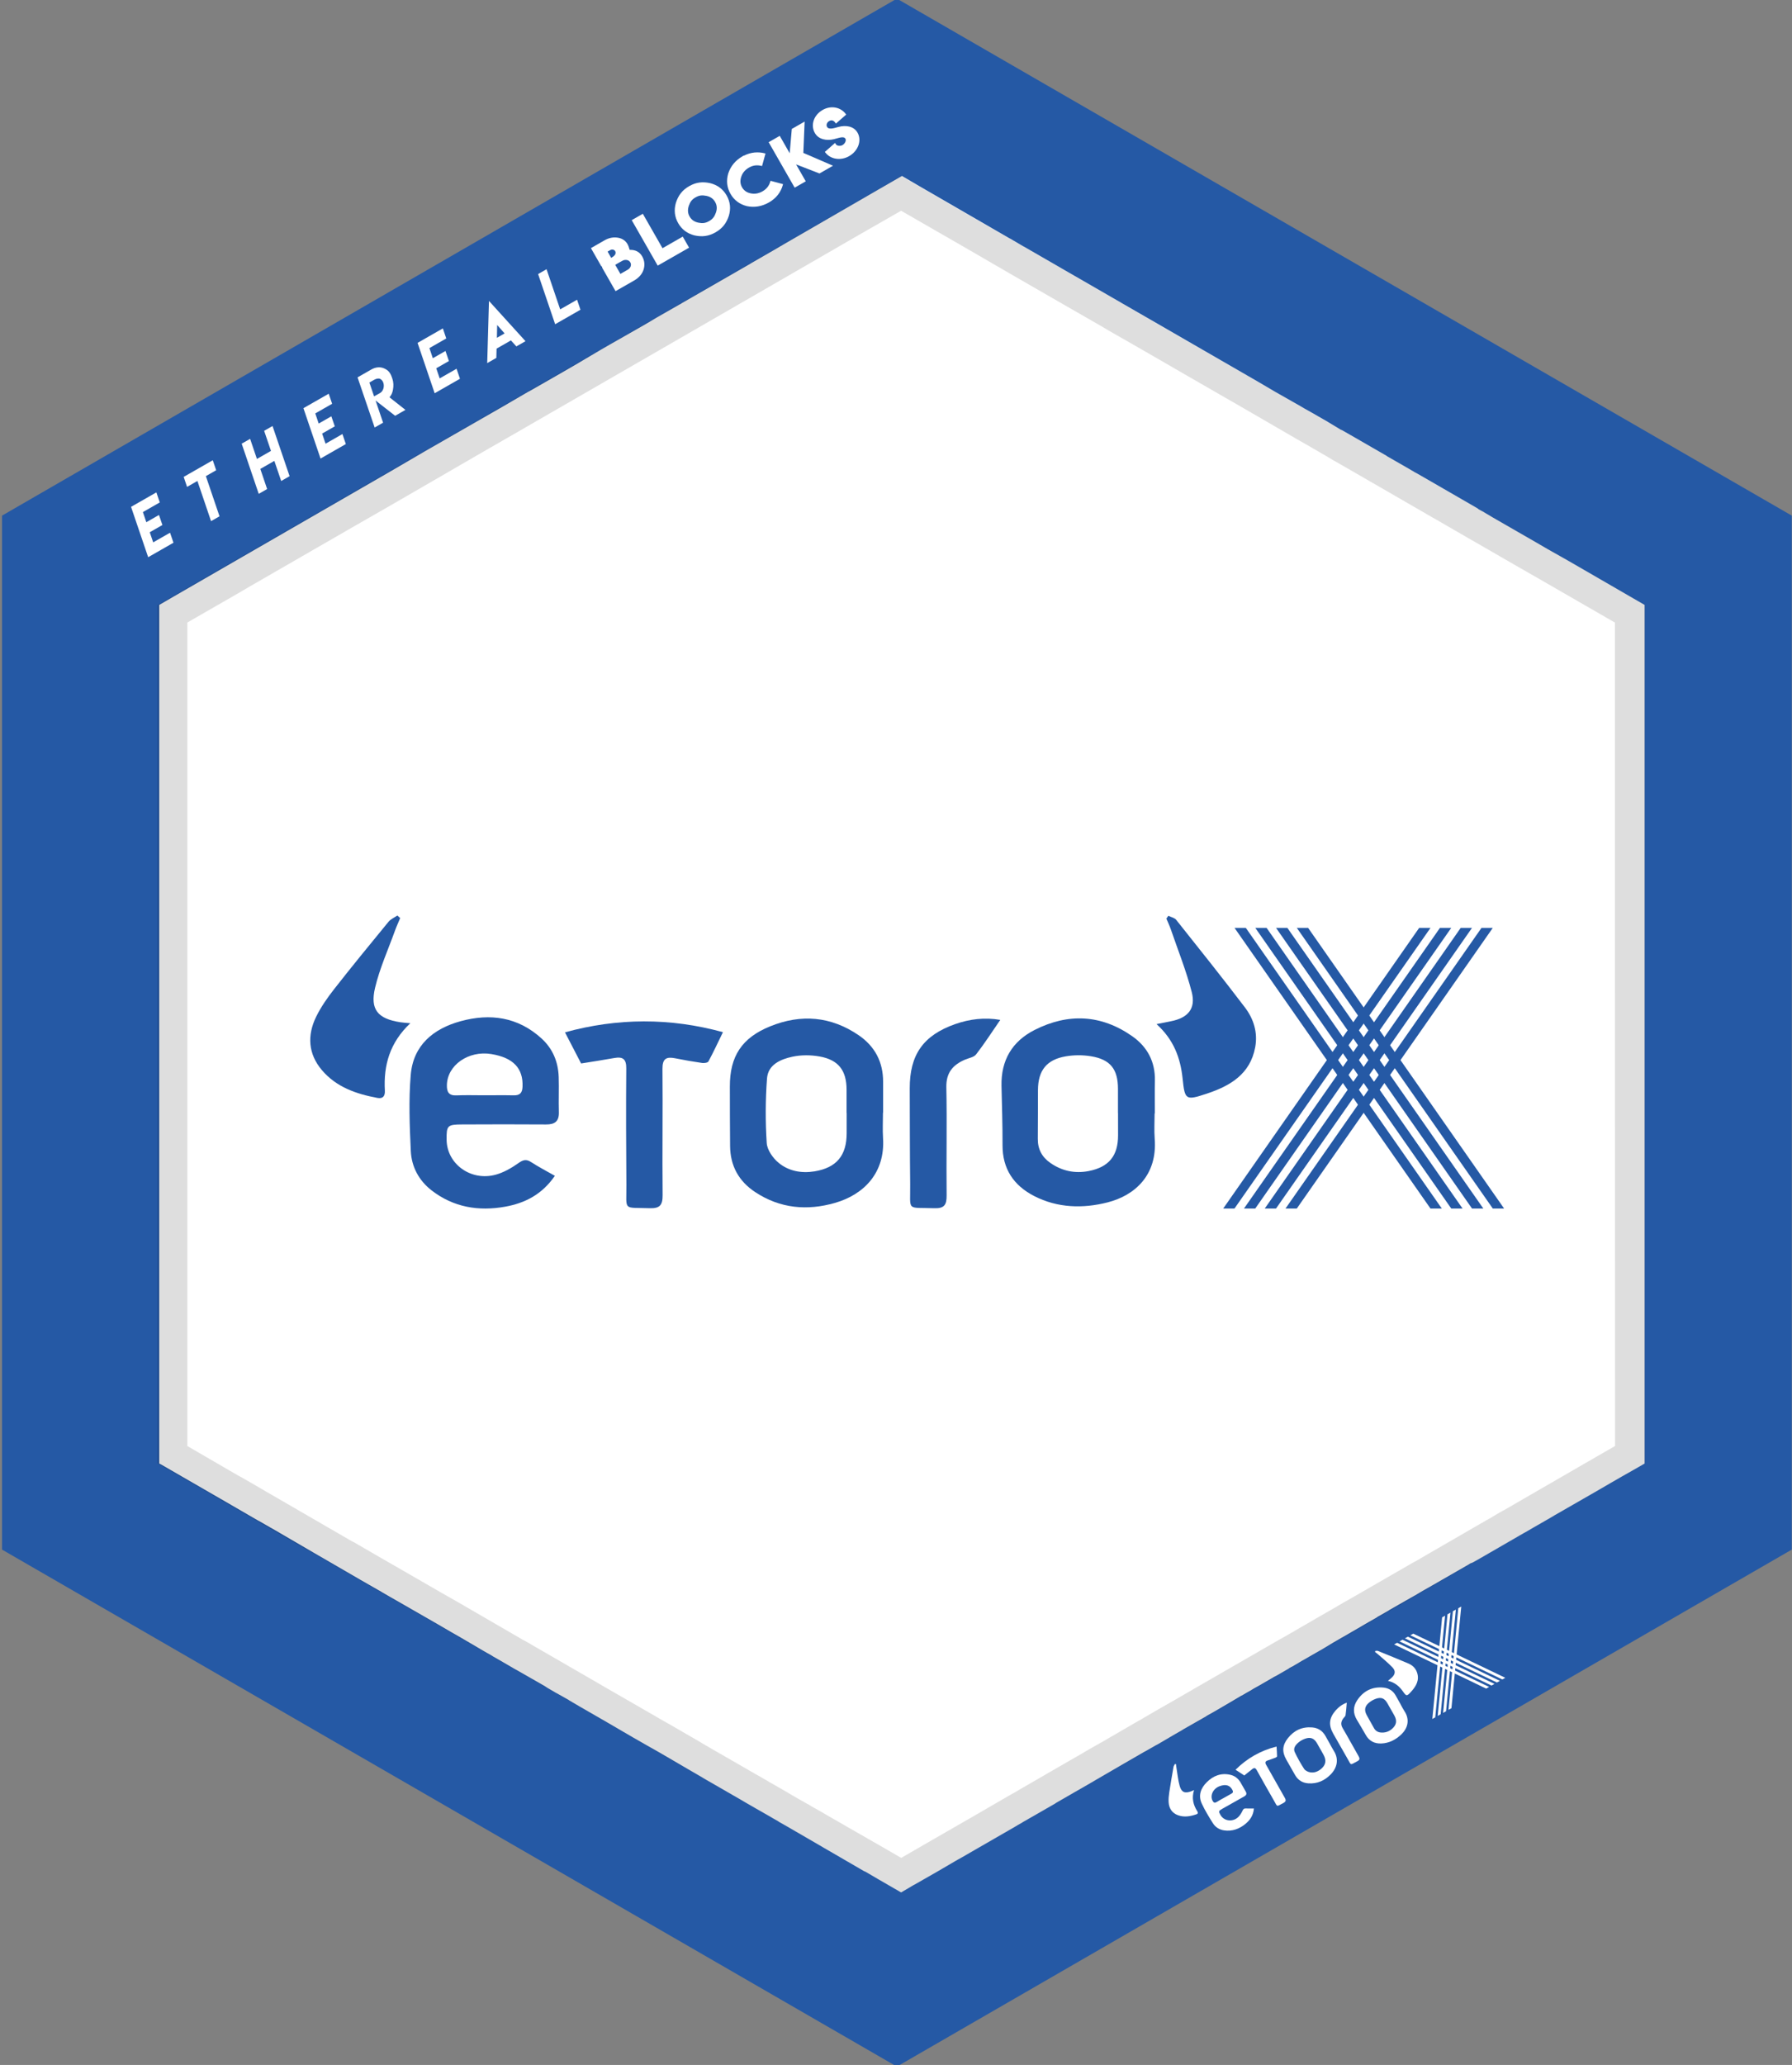 <?xml version="1.0" encoding="utf-8"?>
<!-- Generator: Adobe Illustrator 23.0.1, SVG Export Plug-In . SVG Version: 6.00 Build 0)  -->
<svg version="1.1" id="Layer_1" xmlns="http://www.w3.org/2000/svg" xmlns:xlink="http://www.w3.org/1999/xlink" x="0px" y="0px"
	 viewBox="0 0 110.99 127.812" style="enable-background:new 0 0 110.99 127.812;" xml:space="preserve">
<rect x="0" y="0" width="110.99" height="127.812" fill="#808080" stroke="none"/>
<style type="text/css">
	.Drop_x0020_Shadow{fill:none;}
	.Round_x0020_Corners_x0020_2_x0020_pt{fill:#FFFFFF;stroke:#231F20;stroke-miterlimit:10;}
	.Live_x0020_Reflect_x0020_X{fill:none;}
	.Bevel_x0020_Soft{fill:url(#SVGID_1_);}
	.Dusk{fill:#FFFFFF;}
	.Foliage_GS{fill:#FFDD00;}
	.Pompadour_GS{fill-rule:evenodd;clip-rule:evenodd;fill:#44ADE2;}
	.st0{fill:#2B71FF;}
	.st1{fill:#FFFFFF;}
	.st2{opacity:0.13;enable-background:new    ;}
	.st3{fill:#2E2E5B;}
	.st4{fill:#381EB2;}
	.st5{fill:#FFE94D;}
	.st6{fill:#FF9C92;}
	.st7{fill:#53D3E0;}
	.st8{fill:#5A9DED;}
	.st9{opacity:0.75;fill:#88D848;enable-background:new    ;}
	.st10{opacity:0.75;fill:#CC71C3;enable-background:new    ;}
	.st11{fill:#22222D;}
	.st12{fill:#88D848;enable-background:new    ;}
	.st13{opacity:0.75;fill:#FFFFFF;enable-background:new    ;}
	.st14{fill:#0E0D30;}
	.st15{fill:#81D0F2;}
	.st16{fill:url(#SVGID_2_);}
	.st17{fill:#0DACF4;}
	.st18{fill:#3E5578;}
	.st19{fill:#133444;}
	.st20{fill:#C42370;}
	.st21{fill:#1C4D6B;}
	.st22{fill:#1D4259;}
	.st23{fill:#4B6B9A;}
	.st24{fill:#343535;}
	.st25{fill:#6DB2D8;}
	.st26{fill:#335F8A;}
	.st27{fill:#529BBA;}
	.st28{fill:url(#SVGID_3_);}
	.st29{fill:url(#SVGID_4_);}
	.st30{fill:url(#SVGID_5_);}
	.st31{fill:url(#SVGID_6_);}
	.st32{fill:url(#SVGID_7_);}
	.st33{fill:url(#SVGID_8_);}
	.st34{fill:url(#SVGID_9_);}
	.st35{fill:#0C233E;}
	.st36{fill:#09AAF6;}
	.st37{fill:#2993FA;}
	.st38{fill:#4460DC;}
	.st39{fill:#2559A5;}
	.st40{fill:#250F5B;}
	.st41{fill:#2EBDF7;}
	.st42{fill:#0D1645;}
	.st43{fill:#2D6BEF;}
	.st44{fill:#030403;}
	.st45{fill:#040504;}
	.st46{fill:#15003E;}
	.st47{fill:#0FCE7C;}
	.st48{fill:#FFFFFF;stroke:#25E899;stroke-width:11;stroke-linecap:round;stroke-miterlimit:10;}
	.st49{fill:#EFF4EE;}
	.st50{fill:#25E899;}
</style>
<linearGradient id="SVGID_1_" gradientUnits="userSpaceOnUse" x1="-496.086" y1="-26.43" x2="-495.379" y2="-25.723">
	<stop  offset="0" style="stop-color:#DEDFE3"/>
	<stop  offset="0.178" style="stop-color:#DADBDF"/>
	<stop  offset="0.361" style="stop-color:#CECFD3"/>
	<stop  offset="0.546" style="stop-color:#B9BCBF"/>
	<stop  offset="0.732" style="stop-color:#9CA0A2"/>
	<stop  offset="0.918" style="stop-color:#787D7E"/>
	<stop  offset="1" style="stop-color:#656B6C"/>
</linearGradient>
<g>
	<g id="Layer_63_16_">
		<g>
			<polygon class="st39" points="110.976,95.915 55.549,127.915 0.126,95.915 0.126,31.915 55.549,-0.085 
				110.976,31.915 			"/>
		</g>
	</g>
	<path class="st1" d="M101.863,37.443v53.14l-0.01,0.01l-0.68,0.39l-0.74,0.42l-0.66,0.38l-1,0.58l-2.49,1.43l-0.2,0.12
		l-1.93,1.11l-2.72,1.57l-0.24,0.13l-0.13,0.05l-0.11,0.07l-2.14,1.23l-0.65,0.37l-0.24,0.14l-0.17,0.1l-0.01,0.01l-0.34,0.19
		l-0.3,0.17l-1.05,0.6l-0.04,0.03l-0.72,0.41v0.01l-0.51,0.29l-0.45,0.26l-0.02,0.02h-0.01l-1.07,0.62l-0.16,0.09l-0.31,0.18
		l-0.24,0.14l-0.63,0.38l-0.37,0.21l-0.8,0.46l-0.09,0.05l-0.12,0.07l-0.08,0.05l-0.41,0.24l-0.03,0.01l-0.16,0.09v0.01
		l-0.78,0.45l-0.06,0.03l-0.12,0.06l-0.02,0.02l-0.04,0.02l-0.9,0.52l-0.11,0.06l-0.16,0.09l-0.13,0.08l-0.05,0.03l-0.3,0.17
		l-0.02,0.01l-0.08,0.05l-0.16,0.09h-0.01l-0.71,0.42l-1.01,0.59l-0.45,0.25v0.01l-1.42,0.81l-0.11,0.07l-0.42,0.24l-1.06,0.62
		l-0.15,0.08l-0.63,0.36l-0.06,0.03l-1.23,0.71l-1.74,1.01l-0.53,0.31l-0.82,0.47l-0.85,0.49l-0.31,0.18l-0.04,0.03l-2.02,1.16
		l-0.01,0.01l-0.3,0.17l-0.13,0.08l-2.24,1.29l-1.04,0.6l-0.25,0.14l-0.21,0.12l-1.01,0.59l-0.96,0.55l-0.56,0.32h-0.01
		l-0.32,0.19l-0.48,0.28l-1.42-0.82l-0.77-0.45l-0.08-0.04l-0.03-0.01l-0.24-0.14l-1.5-0.87l-3.02-1.75l-0.35-0.2l-0.16-0.09
		l-0.04-0.03l-0.28-0.16l-0.12-0.07l-0.96-0.55l-0.71-0.41l-0.1-0.06l-2.5-1.44l-0.01-0.01l-0.93-0.54l-0.6-0.35l-0.29-0.17
		l-0.12-0.07l-0.81-0.47l-0.69-0.39l-0.89-0.51l-0.17-0.1l-0.38-0.22l-1.03-0.6l-1.7-0.98l-0.65-0.38l-0.04-0.03l-0.23-0.13
		l-0.39-0.22l-0.2-0.11l-0.29-0.17l-0.19-0.11l-0.14-0.09l-0.01-0.01l-0.07-0.04l-1.03-0.59l-0.74-0.42l-0.02-0.01l-0.55-0.32
		l-0.43-0.25l-0.37-0.21l-0.13-0.08l-0.03-0.02l-0.27-0.15l-0.19-0.11l-0.29-0.17l-0.75-0.44l-0.48-0.28l-0.44-0.25l-0.84-0.49
		l-2.09-1.2l-0.82-0.47l-0.09-0.05l-0.12-0.07l-0.31-0.18l-0.07-0.04l-0.01-0.01l-0.21-0.12h-0.01l-0.01-0.01l-1.03-0.59
		c-0.01-0.01-0.01-0.01-0.02-0.01l-0.05-0.03l-1.81-1.05l-1.02-0.59l-2.11-1.23l-0.29-0.17c0,0-0.01,0-0.02-0.01l-0.28-0.16
		l-0.04-0.02l-0.01-0.01l-0.23-0.13l-0.47-0.27h-0.01l-1.33-0.77l-1-0.58l-0.21-0.12l-3.5-2.02l-0.08-0.04l-0.03-0.02v-53.14
		l0.93-0.54l13.4-7.73l1.99-1.16l0.1-0.06l4.83-2.77l1.58-0.92l0.17-0.09l1.52-0.87l0.14-0.08l0.78-0.45l0.38-0.22l0.44-0.26
		l1.1-0.65l0.52-0.3l1.3-0.74l0.98-0.56l0.69-0.41l1.4-0.8h0.01l0.05-0.03l0.06-0.04l2.4-1.38l1.86-1.07
		c0-0.01,0.01-0.01,0.01-0.01l1.39-0.8l0.19-0.11l0.27-0.16l0.11-0.06l0.01-0.01l5.95-3.44l1.44-0.83l1.06,0.62l5.62,3.25h0.01
		l0.82,0.48l0.04,0.02l0.66,0.38l1.94,1.12l1.06,0.61l2.67,1.54l1.18,0.68l7.02,4.05l1.04,0.61l1.6,0.91l0.22,0.13l0.48,0.27
		l0.87,0.5l0.92,0.55c0,0,0.01,0,0.02,0l0.58,0.33l1.37,0.79l0.8,0.46l0.09,0.06l1.34,0.77l0.22,0.13h0.01l0.09,0.06l0.15,0.08
		l0.47,0.27l1.18,0.68l2.13,1.23l0.04,0.03v0.01l0.26,0.14l0.66,0.39l1.46,0.84l1.2,0.69l0.74,0.43l0.78,0.44l0.44,0.25l1.94,1.12
		L101.863,37.443z"/>
	<path class="st2" d="M98.84,35.684l-0.31-0.171l-0.57-0.329l-0.09-0.051l-1.77-1.029h-0.011l-1.369-0.79
		l-2.971-1.71l-3.489-2.011l-1.141-0.659l-1.04-0.601l-0.24-0.14l-1.93-1.11l-1.34-0.769l-1.77-1.02
		l-0.14-0.08l-0.23-0.13l-0.87-0.5l-0.24-0.14l-7.83-4.51l-0.87-0.511l-1.01-0.58l-2.76-1.59
		l-3.57-2.06l-0.79-0.45l-0.92-0.53l-0.96-0.55l-4.79-2.769l-2.48,1.43l-4.02,2.32l-1.37,0.79l-0.5,0.29
		l-5.47,3.149l-3.521,2.03l-4.14,2.39l-1.83,1.05l-1.7,0.981l-0.18,0.1l-1.15,0.67l-4.26,2.45
		l-0.36,0.21l-0.279,0.16l-1.431,0.82L19.561,31.803h-0.011l-7.439,4.29l-2.061,1.19l-0.3,0.17v53.12
		l0.37,0.22l0.391,0.22l2.189,1.261l0.41,0.239l0.05,0.03l0.25,0.15l0.28,0.16l0.37,0.21l2.529,1.47
		l2.341,1.35c0,0,0.01,0,0.019,0l0.51,0.29l0.07,0.051l0.05,0.019h0.03l0.99,0.59l1.58,0.91l1.1,0.64
		l1.22,0.7l0.49,0.28l0.559,0.32l0.601,0.34l3.37,1.95l2.09,1.199l0.439,0.261l0.191,0.109h0.01
		l0.391,0.22l2.979,1.721l1.3,0.75l0.03,0.02l0.69,0.4l3.739,2.16l0.28,0.16l0.78,0.449l1.66,0.96
		l0.27,0.16l0.22,0.12l1.391,0.8h0.01l0.84,0.49l0.24,0.14l0.1,0.061l0.45,0.26l0.13,0.07
		l0.021,0.01l0.02,0.01l0.3,0.181l0.091,0.05l0.239,0.13l0.38,0.23l0.52,0.29c0,0,0,0,0,0.011
		l0.75,0.43l0.14,0.08l0.54,0.309l0.15,0.08l0.27,0.15l0.25,0.149l0.221,0.131l0.239,0.14l0.03,0.02
		l0.03,0.011l0.03,0.019l0.71,0.41l2.3,1.33l0.18,0.1l0.43,0.25l0.23,0.13l0.55-0.319l0.141-0.08
		l3.59-2.07l0.59-0.34l0.189-0.11l2.4-1.38l0.19-0.109l0.39-0.231l0.019-0.01l1.57-0.9l0.07-0.04
		l1.47-0.85l0.16-0.09l0.33-0.191l0.6-0.35l0.13-0.07l0.271-0.16l0.05-0.03l0.22-0.13l0.13-0.069
		l0.75-0.431l0.36-0.21l0.09-0.05l0.91-0.519l0.43-0.25l0.4-0.231l1.36-0.78l0.17-0.1l0.699-0.4
		l0.52-0.3l0.02-0.01l0.12-0.07l0.471-0.27l3.22-1.86l0.21-0.12l0.59-0.34l0.13-0.07l0.01-0.01
		l0.631-0.359l0.239-0.141l0.21-0.13l0.58-0.33l0.28-0.16l1.03-0.6l0.39-0.22l0.24-0.141l0.09-0.05
		l0.1-0.06l0.7-0.4l1.391-0.8l1.399-0.81l0.46-0.26l0.06-0.04l0.43-0.25l0.08-0.04v-0.01l0.25-0.14
		l0.01-0.011l0.24-0.14l0.3-0.17l1.27-0.731l1.159-0.67l0.16-0.09l0.141-0.08l0.069-0.04l0.09-0.05
		l1.37-0.8l0.21-0.12l0.301-0.17l0.239-0.14l0.86-0.49l0.24-0.16l0.069-0.04l0.131-0.08h0.039
		l0.52-0.3l0.03-0.021l0.46-0.26l0.34-0.189l0.54-0.32l0.019-0.01l5.141-2.96l0.05-0.03V37.453
		L98.84,35.684z M100.031,89.503l-1.2,0.69l-3.22,1.859l-2.42,1.4l-0.11,0.059l-0.09,0.051l-0.02,0.01
		l-0.21,0.12l-0.24,0.14l-0.16,0.101l-0.271,0.149l-0.569,0.33l-0.11,0.061l-0.31,0.18l-0.5,0.29
		l-1.141,0.66l-1.14,0.659l-0.67,0.391l-0.03,0.01l-0.09,0.05l-0.07,0.04l-0.14,0.08l-3.47,2l-0.44,0.25
		l-0.18,0.101l-0.34,0.199l-0.38,0.221l-0.941,0.54l-0.2,0.119l-0.05,0.03l-0.04,0.021l-0.57,0.33
		l-0.21,0.119l-0.51,0.301h-0.01l-0.24,0.14l-0.17,0.1l-0.271,0.15l-0.09,0.05l-3.75,2.16l-0.59,0.34
		l-0.21,0.12l-2.3,1.33l-0.18,0.1l-0.42,0.24l-0.33,0.19l-0.46,0.27l-0.141,0.08l-0.08,0.05
		l-0.37,0.21l-0.14,0.08l-0.74,0.431l-0.14,0.08l-0.24,0.14l-0.1,0.06l-0.181,0.101l-0.239,0.14
		l-0.03,0.021l-0.12,0.069l-0.939,0.53l-0.511,0.3l-0.38,0.22l-0.26,0.15l-0.09,0.05l-2.98,1.721
		l-0.22,0.13l-0.309,0.18l-0.15,0.08l-0.811,0.47l-0.069,0.04l-0.62,0.36l-1.02,0.59l-0.609,0.35
		l-2.311,1.33l-1.35,0.78l-0.62-0.36l-0.73-0.42l-2.131-1.22l-0.029-0.019l-0.12-0.07l-0.05-0.03
		l-0.141-0.08l-0.37-0.21l-0.33-0.189l-0.17-0.101l-0.1-0.06l-0.6-0.34l-0.141-0.08l-0.25-0.15h-0.01
		l-0.14-0.08l-0.07-0.04l-0.36-0.2l-0.529-0.31l-0.48-0.28l-0.05-0.029l-0.54-0.311l-0.2-0.11
		l-0.09-0.06l-0.14-0.08l-0.67-0.38l-0.101-0.059l-0.02-0.011l-2.931-1.689l-0.489-0.29l-1.591-0.92
		l-0.529-0.301l-0.231-0.13l-0.22-0.13l-3.16-1.819l-0.74-0.431l-0.019-0.01l-2.7-1.56l-0.54-0.31
		l-0.79-0.46l-0.27-0.15l-0.03-0.01l-0.32-0.19l-0.14-0.08l-3.71-2.15l-0.231-0.13l-0.6-0.34
		l-2.41-1.39l-0.68-0.391l-0.681-0.39l-1.069-0.62l-0.311-0.18l-0.29-0.17l-0.12-0.061c0,0,0,0-0.01,0
		l-4.75-2.75l-0.59-0.34l-0.63-0.37l-0.68-0.39l-0.08-0.051l-0.03-0.01l-0.39-0.22l-0.4-0.23
		l-2.67-1.55V38.533l0.519-0.3l2.66-1.53l0.7-0.41l6.47-3.729l0.351-0.2l2.109-1.21l0.551-0.32
		l0.21-0.12l4.769-2.76l0.29-0.17l0.37-0.21l1.88-1.08l0.03-0.019l9.59-5.53l2.269-1.31l3.07-1.77
		l1.87-1.08l3.479-2.01l0.801-0.46l1.1-0.63l1.12-0.641l4.62,2.66l0.17,0.1l1.88,1.091l0.26,0.149
		l2.92,1.681l2.521,1.449l0.51,0.301l0.91,0.519l1.88,1.08l2.11,1.22l3.199,1.84l0.761,0.44l2.76,1.6
		l0.72,0.41l1.17,0.68l0.45,0.271h0.01l0.96,0.55l5.11,2.95l0.04,0.02l0.12,0.07l2.06,1.19
		l1.27,0.73l0.519,0.3l1.32,0.761l0.14,0.08l0.37,0.21l1.65,0.949l0.26,0.15l3.54,2.04L100.031,89.503z"/>
</g>
<g>
	<g>
		<g>
			<path class="st39" d="M34.367,72.779c-0.802,1.167-1.872,1.694-3.076,1.91c-1.645,0.297-3.21,0.041-4.567-1.014
				c-0.785-0.611-1.234-1.461-1.28-2.427c-0.074-1.571-0.137-3.157-0.004-4.72c0.155-1.833,1.4-2.858,3.092-3.32
				c1.835-0.501,3.55-0.26,5.009,1.07c0.701,0.638,1.032,1.455,1.063,2.388
				c0.024,0.722-0.011,1.444,0.011,2.166c0.018,0.575-0.25,0.772-0.795,0.768
				c-1.728-0.013-3.457-0.009-5.185-0.001c-0.929,0.003-0.985,0.067-0.973,0.955c0.02,1.5,1.51,2.578,3.047,2.153
				c0.491-0.136,0.963-0.407,1.383-0.703c0.294-0.208,0.489-0.281,0.806-0.073
				C33.348,72.225,33.83,72.472,34.367,72.779L34.367,72.779z M29.973,67.794c0.612,0,1.223-0.01,1.835,0.003
				c0.381,0.009,0.541-0.137,0.556-0.535c0.047-1.134-0.572-1.798-1.936-2.02
				c-1.417-0.231-2.725,0.689-2.749,1.92c-0.009,0.425,0.116,0.659,0.592,0.638
				C28.837,67.775,29.405,67.795,29.973,67.794L29.973,67.794z"/>
			<path class="st39" d="M54.688,68.87c0,0.525-0.029,1.052,0.004,1.574c0.136,2.143-1.176,3.493-2.975,4.011
				c-1.718,0.494-3.398,0.351-4.939-0.666c-1.03-0.679-1.548-1.634-1.559-2.859
				c-0.013-1.224-0.011-2.448-0.014-3.672c-0.006-1.878,0.741-3.022,2.501-3.734
				c1.916-0.775,3.762-0.619,5.48,0.555c1.004,0.686,1.517,1.661,1.511,2.891c-0.003,0.633,0,1.268,0,1.902H54.688
				L54.688,68.87z M52.44,68.889h-0.006c0-0.481,0.001-0.962,0-1.442c-0.004-1.184-0.494-1.842-1.665-2.054
				c-0.545-0.098-1.144-0.103-1.685,0.013c-0.733,0.157-1.515,0.484-1.579,1.353
				c-0.098,1.324-0.103,2.664-0.017,3.989c0.027,0.428,0.381,0.932,0.732,1.223
				c0.622,0.516,1.414,0.665,2.227,0.532c1.364-0.223,1.995-0.98,1.992-2.368
				C52.44,69.72,52.44,69.305,52.44,68.889L52.44,68.889z"/>
			<path class="st39" d="M71.512,68.915c0,0.525-0.034,1.052,0.006,1.572c0.171,2.236-1.213,3.503-2.925,3.938
				c-1.515,0.385-3.093,0.352-4.547-0.398c-1.267-0.655-1.96-1.681-1.953-3.153
				c0.006-1.223-0.038-2.445-0.064-3.668c-0.033-1.577,0.658-2.749,2.047-3.454
				c2.08-1.056,4.13-0.963,6.057,0.391c0.926,0.651,1.421,1.574,1.397,2.741c-0.014,0.678-0.003,1.354-0.003,2.032
				H71.512L71.512,68.915z M69.247,68.897h-0.004c0-0.502,0.001-1.004,0-1.507
				c-0.003-1.214-0.471-1.816-1.676-2.012c-0.508-0.083-1.052-0.081-1.558,0.006
				c-1.191,0.204-1.715,0.879-1.721,2.086c-0.004,1.004-0.001,2.009-0.01,3.015c-0.006,0.641,0.255,1.134,0.779,1.498
				c0.719,0.499,1.515,0.666,2.367,0.502c1.258-0.244,1.826-0.947,1.825-2.212
				C69.247,69.814,69.247,69.355,69.247,68.897L69.247,68.897z"/>
			<path class="st39" d="M35.992,65.825c-0.342-0.659-0.659-1.273-0.999-1.927c3.239-0.893,6.512-0.91,9.783-0.01
				c-0.307,0.631-0.585,1.23-0.897,1.81c-0.043,0.081-0.261,0.114-0.388,0.096
				c-0.561-0.081-1.119-0.178-1.675-0.29c-0.542-0.108-0.79,0.02-0.785,0.649
				c0.024,2.604-0.017,5.208,0.009,7.811c0.006,0.626-0.168,0.843-0.81,0.82
				c-1.672-0.059-1.423,0.193-1.434-1.43c-0.017-2.407-0.029-4.814-0.007-7.221
				c0.006-0.581-0.21-0.739-0.738-0.646C37.366,65.611,36.678,65.713,35.992,65.825L35.992,65.825z"/>
			<path class="st39" d="M25.414,63.334c-1.271,1.196-1.665,2.599-1.577,4.172c0.018,0.331-0.116,0.516-0.459,0.452
				c-1.31-0.245-2.547-0.666-3.441-1.721c-0.852-1.004-0.919-2.15-0.357-3.301
				c0.294-0.602,0.689-1.167,1.104-1.698c1.104-1.41,2.239-2.796,3.376-4.18
				c0.138-0.168,0.365-0.263,0.551-0.391l0.175,0.158c-0.111,0.268-0.233,0.531-0.331,0.803
				c-0.421,1.167-0.939,2.311-1.224,3.51c-0.322,1.357,0.173,1.922,1.569,2.136
				C24.952,63.298,25.103,63.305,25.414,63.334L25.414,63.334z"/>
			<path class="st39" d="M72.364,56.684c0.166,0.083,0.384,0.123,0.488,0.254c1.43,1.795,2.862,3.588,4.252,5.415
				c0.541,0.711,0.807,1.55,0.639,2.465c-0.308,1.674-1.561,2.4-3.001,2.876
				c-1.3,0.429-1.357,0.398-1.494-0.922c-0.134-1.29-0.549-2.417-1.617-3.384
				c0.357-0.071,0.628-0.126,0.899-0.178c1.049-0.205,1.545-0.78,1.283-1.801c-0.341-1.323-0.856-2.601-1.301-3.898
				c-0.077-0.223-0.18-0.435-0.271-0.652C72.281,56.801,72.323,56.742,72.364,56.684L72.364,56.684z"/>
			<path class="st39" d="M61.953,63.128c-0.508,0.736-0.972,1.458-1.495,2.134c-0.141,0.183-0.461,0.227-0.701,0.331
				c-0.745,0.324-1.161,0.807-1.144,1.702c0.044,2.23-0.007,4.462,0.017,6.691c0.006,0.579-0.133,0.822-0.766,0.799
				c-1.751-0.064-1.472,0.228-1.491-1.501c-0.023-1.969-0.02-3.936-0.027-5.905
				c-0.007-2.092,0.832-3.29,2.809-3.989C60.068,63.07,61.004,62.961,61.953,63.128L61.953,63.128z"/>
		</g>
	</g>
	<polygon class="st39" points="89.3,74.803 88.598,74.803 84.46,68.879 84.109,68.379 83.816,67.959 83.466,67.458 
		83.173,67.036 82.824,66.538 82.531,66.118 82.18,65.617 76.462,57.433 77.162,57.433 82.531,65.115 
		82.88,65.615 83.173,66.035 83.524,66.536 83.817,66.956 84.166,67.456 84.46,67.876 84.811,68.377 	"/>
	<polygon class="st39" points="90.585,74.803 89.885,74.803 85.102,67.959 84.753,67.456 84.46,67.036 84.111,66.538 
		83.816,66.116 83.466,65.617 83.173,65.197 82.824,64.695 77.748,57.433 78.448,57.433 83.173,64.195 83.524,64.697 
		83.817,65.115 84.166,65.615 84.46,66.037 84.809,66.536 85.102,66.956 85.453,67.458 	"/>
	<polygon class="st39" points="91.871,74.803 91.171,74.803 85.746,67.038 85.396,66.538 85.102,66.118 84.753,65.617 
		84.46,65.197 84.109,64.697 83.816,64.277 83.466,63.776 79.033,57.433 79.735,57.433 83.817,63.274 
		84.166,63.775 84.46,64.195 84.809,64.695 85.104,65.115 85.453,65.615 85.746,66.035 86.096,66.536 	"/>
	<polygon class="st39" points="93.158,74.803 92.458,74.803 86.389,66.118 86.04,65.617 85.746,65.197 85.396,64.697 
		85.102,64.275 84.753,63.776 84.46,63.356 84.109,62.856 80.32,57.433 81.02,57.433 84.46,62.356 84.809,62.856 
		85.102,63.276 85.451,63.775 85.746,64.196 86.096,64.697 86.389,65.117 86.74,65.617 	"/>
	<polygon class="st39" points="92.458,57.433 86.74,65.617 86.389,66.118 86.096,66.536 85.746,67.038 85.453,67.458 
		85.102,67.959 84.811,68.377 84.46,68.879 80.32,74.803 79.62,74.803 84.109,68.379 84.46,67.876 
		84.753,67.456 85.102,66.956 85.396,66.538 85.746,66.035 86.04,65.617 86.389,65.117 91.758,57.433 	"/>
	<polygon class="st39" points="91.171,57.433 86.096,64.697 85.746,65.197 85.453,65.615 85.102,66.118 84.809,66.536 
		84.46,67.036 84.166,67.456 83.816,67.959 79.033,74.803 78.335,74.803 83.466,67.458 83.817,66.956 
		84.111,66.538 84.46,66.037 84.753,65.617 85.104,65.115 85.396,64.697 85.746,64.196 90.471,57.433 	"/>
	<polygon class="st39" points="89.885,57.433 85.451,63.775 85.102,64.275 84.809,64.695 84.46,65.197 84.166,65.615 
		83.816,66.116 83.524,66.536 83.173,67.036 77.746,74.803 77.048,74.803 82.824,66.538 83.173,66.035 
		83.466,65.617 83.817,65.115 84.109,64.697 84.46,64.195 84.753,63.776 85.102,63.276 89.185,57.433 	"/>
	<polygon class="st39" points="88.6,57.433 84.809,62.856 84.46,63.356 84.166,63.775 83.816,64.277 83.524,64.697 
		83.173,65.197 82.88,65.615 82.531,66.118 76.46,74.803 75.762,74.803 82.18,65.617 82.531,65.115 82.824,64.695 
		83.173,64.195 83.466,63.776 83.817,63.274 84.109,62.856 84.46,62.356 87.898,57.433 	"/>
</g>
<g>
	<g>
		<g>
			<path class="st1" d="M77.664,111.94c-0.037,0.421-0.238,0.714-0.519,0.947c-0.384,0.318-0.828,0.481-1.335,0.406
				c-0.293-0.044-0.535-0.199-0.688-0.443c-0.249-0.397-0.498-0.8-0.693-1.225
				c-0.228-0.499-0.055-0.947,0.317-1.315c0.403-0.399,0.884-0.588,1.458-0.456c0.275,0.063,0.481,0.227,0.626,0.465
				c0.112,0.184,0.209,0.377,0.32,0.561c0.089,0.147,0.048,0.237-0.094,0.316
				c-0.451,0.25-0.899,0.504-1.347,0.759c-0.241,0.137-0.246,0.162-0.113,0.391
				c0.225,0.387,0.77,0.448,1.107,0.113c0.108-0.107,0.191-0.247,0.256-0.385c0.046-0.097,0.086-0.145,0.199-0.137
				C77.319,111.945,77.48,111.939,77.664,111.94L77.664,111.94z M75.792,111.289
				c0.159-0.09,0.316-0.182,0.477-0.268c0.1-0.054,0.12-0.115,0.066-0.221c-0.154-0.301-0.412-0.383-0.799-0.241
				c-0.402,0.148-0.607,0.578-0.433,0.902c0.06,0.112,0.127,0.154,0.247,0.079
				C75.495,111.45,75.645,111.372,75.792,111.289L75.792,111.289z"/>
			<path class="st1" d="M82.37,107.946c0.077,0.136,0.147,0.277,0.232,0.408c0.349,0.537,0.206,1.079-0.185,1.478
				c-0.374,0.38-0.831,0.589-1.381,0.551c-0.367-0.025-0.641-0.198-0.824-0.514
				c-0.183-0.316-0.362-0.634-0.542-0.952c-0.277-0.487-0.251-0.893,0.102-1.336
				c0.384-0.482,0.886-0.712,1.505-0.659c0.361,0.031,0.637,0.209,0.816,0.529c0.092,0.165,0.186,0.33,0.279,0.494
				L82.37,107.946L82.37,107.946z M81.788,108.281l-0.002,0.001c-0.07-0.125-0.141-0.25-0.211-0.375
				c-0.175-0.307-0.398-0.406-0.734-0.29c-0.156,0.054-0.312,0.141-0.436,0.25
				c-0.168,0.148-0.323,0.348-0.212,0.583c0.169,0.358,0.364,0.707,0.58,1.039
				c0.07,0.107,0.235,0.186,0.369,0.21c0.237,0.043,0.465-0.035,0.656-0.188
				c0.322-0.258,0.374-0.547,0.17-0.907C81.91,108.496,81.849,108.389,81.788,108.281L81.788,108.281z"/>
			<path class="st1" d="M86.746,105.492c0.077,0.136,0.145,0.278,0.232,0.408c0.372,0.556,0.198,1.087-0.183,1.452
				c-0.337,0.322-0.752,0.545-1.239,0.563c-0.425,0.016-0.755-0.149-0.969-0.533
				c-0.178-0.318-0.368-0.629-0.554-0.943c-0.24-0.405-0.232-0.81,0.026-1.197
				c0.386-0.579,0.932-0.856,1.63-0.786c0.336,0.033,0.6,0.201,0.764,0.507
				c0.096,0.178,0.198,0.352,0.297,0.528L86.746,105.492L86.746,105.492z M86.155,105.82l-0.001,0.001
				c-0.074-0.13-0.147-0.261-0.221-0.391c-0.179-0.315-0.389-0.403-0.73-0.277
				c-0.144,0.053-0.285,0.133-0.404,0.23c-0.28,0.228-0.317,0.48-0.141,0.794c0.146,0.262,0.294,0.522,0.439,0.784
				c0.092,0.167,0.233,0.257,0.422,0.275c0.26,0.024,0.491-0.049,0.688-0.216c0.291-0.248,0.336-0.514,0.15-0.842
				C86.29,106.058,86.222,105.939,86.155,105.82L86.155,105.82z"/>
			<path class="st1" d="M77.067,109.895c-0.185-0.121-0.358-0.234-0.542-0.354c0.71-0.707,1.558-1.191,2.54-1.436
				c0.013,0.209,0.028,0.405,0.032,0.602c0.001,0.027-0.051,0.068-0.087,0.082
				c-0.158,0.061-0.317,0.118-0.477,0.17c-0.157,0.051-0.202,0.121-0.109,0.284
				c0.388,0.673,0.759,1.355,1.147,2.028c0.093,0.162,0.08,0.244-0.09,0.332
				c-0.443,0.23-0.341,0.259-0.582-0.161c-0.357-0.623-0.713-1.246-1.06-1.875
				c-0.084-0.152-0.163-0.161-0.286-0.06C77.393,109.638,77.229,109.766,77.067,109.895L77.067,109.895z"/>
			<path class="st1" d="M73.955,110.798c-0.155,0.497-0.051,0.919,0.202,1.315c0.053,0.083,0.046,0.151-0.053,0.185
				c-0.376,0.128-0.759,0.2-1.146,0.057c-0.368-0.136-0.554-0.424-0.577-0.805
				c-0.012-0.2,0.008-0.404,0.038-0.603c0.08-0.528,0.172-1.054,0.264-1.581c0.011-0.064,0.056-0.122,0.086-0.182
				l0.069,0.015c0.01,0.086,0.017,0.172,0.032,0.257c0.062,0.365,0.095,0.738,0.196,1.091
				c0.115,0.4,0.327,0.474,0.721,0.325C73.829,110.857,73.87,110.837,73.955,110.798L73.955,110.798z"/>
			<path class="st1" d="M85.175,102.19c0.055-0.003,0.118-0.024,0.164-0.005c0.634,0.257,1.269,0.513,1.898,0.783
				c0.245,0.105,0.437,0.284,0.527,0.547c0.165,0.48-0.054,0.852-0.358,1.187
				c-0.275,0.302-0.294,0.302-0.523-0.021c-0.224-0.315-0.497-0.547-0.916-0.642
				c0.082-0.071,0.145-0.125,0.207-0.178c0.242-0.207,0.287-0.429,0.069-0.656c-0.282-0.294-0.604-0.55-0.909-0.822
				c-0.053-0.046-0.111-0.087-0.166-0.13C85.171,102.233,85.173,102.212,85.175,102.19L85.175,102.19z"/>
			<path class="st1" d="M83.415,105.39c-0.024,0.266-0.039,0.521-0.076,0.773c-0.01,0.068-0.086,0.127-0.133,0.189
				c-0.146,0.193-0.183,0.38-0.048,0.61c0.338,0.573,0.652,1.16,0.985,1.736c0.086,0.15,0.086,0.233-0.082,0.32
				c-0.464,0.24-0.349,0.275-0.607-0.171c-0.294-0.508-0.582-1.02-0.873-1.53
				c-0.308-0.542-0.266-0.977,0.145-1.448C82.917,105.651,83.144,105.486,83.415,105.39L83.415,105.39z"/>
		</g>
	</g>
	<polygon class="st1" points="92.229,104.415 92.047,104.518 90.104,103.585 89.939,103.507 89.802,103.441 
		89.638,103.362 89.5,103.295 89.336,103.217 89.198,103.151 89.034,103.072 86.349,101.785 86.531,101.682 
		89.051,102.89 89.215,102.969 89.353,103.035 89.518,103.114 89.655,103.18 89.819,103.259 89.957,103.325 
		90.122,103.403 	"/>
	<polygon class="st1" points="92.563,104.226 92.381,104.329 90.136,103.252 89.972,103.173 89.834,103.107 89.67,103.028 
		89.532,102.962 89.368,102.884 89.23,102.818 89.066,102.738 86.683,101.596 86.865,101.493 89.083,102.557 
		89.248,102.636 89.385,102.702 89.549,102.781 89.688,102.847 89.851,102.926 89.989,102.992 90.154,103.071 	"/>
	<polygon class="st1" points="92.897,104.038 92.715,104.141 90.168,102.919 90.004,102.84 89.866,102.774 
		89.702,102.695 89.564,102.629 89.4,102.551 89.262,102.484 89.098,102.406 87.017,101.408 87.199,101.305 
		89.116,102.224 89.28,102.303 89.418,102.369 89.582,102.448 89.72,102.513 89.884,102.592 90.022,102.658 
		90.186,102.737 	"/>
	<polygon class="st1" points="93.231,103.849 93.05,103.952 90.2,102.585 90.036,102.507 89.899,102.441 
		89.734,102.362 89.596,102.295 89.432,102.217 89.295,102.151 89.13,102.072 87.351,101.219 87.533,101.117 
		89.148,101.891 89.312,101.97 89.45,102.036 89.614,102.114 89.752,102.181 89.916,102.259 90.054,102.326 
		90.218,102.404 	"/>
	<polygon class="st1" points="90.504,99.44 90.218,102.404 90.2,102.585 90.186,102.737 90.168,102.919 
		90.154,103.071 90.136,103.252 90.122,103.403 90.104,103.585 89.897,105.731 89.715,105.833 89.939,103.507 
		89.957,103.325 89.972,103.173 89.989,102.992 90.004,102.84 90.022,102.658 90.036,102.507 90.054,102.326 
		90.322,99.543 	"/>
	<polygon class="st1" points="90.17,99.629 89.916,102.259 89.899,102.441 89.884,102.592 89.866,102.774 
		89.851,102.926 89.834,103.107 89.819,103.259 89.802,103.441 89.563,105.919 89.381,106.022 89.638,103.362 
		89.655,103.18 89.67,103.028 89.688,102.847 89.702,102.695 89.72,102.513 89.734,102.362 89.752,102.181 
		89.988,99.731 	"/>
	<polygon class="st1" points="89.836,99.817 89.614,102.114 89.596,102.295 89.582,102.448 89.564,102.629 
		89.549,102.781 89.532,102.962 89.518,103.114 89.5,103.295 89.228,106.108 89.047,106.21 89.336,103.217 
		89.353,103.035 89.368,102.884 89.385,102.702 89.4,102.551 89.418,102.369 89.432,102.217 89.45,102.036 
		89.654,99.92 	"/>
	<polygon class="st1" points="89.502,100.006 89.312,101.97 89.295,102.151 89.28,102.303 89.262,102.484 
		89.248,102.636 89.23,102.818 89.215,102.969 89.198,103.151 88.894,106.296 88.713,106.399 89.034,103.072 
		89.051,102.89 89.066,102.738 89.083,102.557 89.098,102.406 89.116,102.224 89.13,102.072 89.148,101.891 
		89.32,100.109 	"/>
</g>
<g>
	<g>
		<g>
			<g>
				<path class="st1" d="M38.914,15.489l-1.536,0.878c-0.083,0.047-0.112,0.153-0.064,0.236l0.811,1.418l1.149-0.657
					c0.3-0.172,0.508-0.412,0.593-0.696c0.081-0.279,0.05-0.549-0.092-0.798
					c-0.173-0.303-0.454-0.418-0.781-0.405C38.965,15.467,38.938,15.475,38.914,15.489z M38.888,16.689l-0.462,0.265
					l-0.321-0.561c0.158-0.092,0.291-0.174,0.459-0.26c0.086-0.043,0.172-0.056,0.272-0.038
					c0.092,0.02,0.158,0.066,0.203,0.144C39.13,16.399,39.053,16.595,38.888,16.689z"/>
				<path class="st1" d="M38.919,15.674c0.067-0.038,0.102-0.117,0.084-0.192c-0.03-0.126-0.087-0.283-0.134-0.365
					c-0.121-0.212-0.312-0.352-0.585-0.402c-0.284-0.05-0.566,0.003-0.837,0.158l-0.847,0.485l0.622,1.087
					c0.048,0.084,0.155,0.113,0.239,0.065L38.919,15.674z M37.633,15.573l0.161-0.092
					c0.107-0.061,0.249-0.038,0.308,0.065c0.066,0.116-0.002,0.247-0.108,0.324
					c-0.052,0.035-0.098,0.066-0.139,0.093L37.633,15.573z"/>
			</g>
		</g>
		<g>
			<g>
				<path class="st1" d="M39.126,13.626l0.688-0.394l1.219,2.131l1.254-0.718l0.392,0.685l-1.943,1.111L39.126,13.626z"/>
			</g>
		</g>
		<g>
			<g>
				<path class="st1" d="M42.684,11.523c0.431-0.247,0.834-0.289,1.302-0.186c0.452,0.113,0.794,0.368,1.018,0.76
					c0.225,0.393,0.272,0.817,0.138,1.261c-0.149,0.452-0.391,0.775-0.824,1.023
					c-0.434,0.247-0.836,0.291-1.299,0.191c-0.45-0.112-0.791-0.367-1.015-0.76
					c-0.224-0.391-0.271-0.815-0.141-1.262C42.012,12.095,42.253,11.77,42.684,11.523z M43.081,12.216
					c-0.237,0.135-0.339,0.288-0.419,0.526c-0.082,0.243-0.066,0.46,0.05,0.662
					c0.117,0.204,0.296,0.328,0.544,0.378c0.247,0.05,0.43,0.038,0.665-0.097c0.232-0.132,0.334-0.284,0.419-0.524
					c0.085-0.239,0.069-0.457-0.049-0.662c-0.116-0.203-0.295-0.327-0.546-0.377
					C43.497,12.073,43.314,12.083,43.081,12.216z"/>
			</g>
		</g>
		<g>
			<g>
				<path class="st1" d="M46.074,9.636c0.446-0.229,0.898-0.244,1.268-0.151l0.07,0.018l-0.214,0.774l-0.071-0.016
					c-0.261-0.06-0.503-0.023-0.737,0.111c-0.238,0.136-0.395,0.32-0.477,0.559
					c-0.084,0.244-0.069,0.461,0.047,0.663c0.117,0.204,0.296,0.328,0.547,0.377
					c0.249,0.048,0.486,0.006,0.724-0.13c0.238-0.136,0.393-0.326,0.471-0.58l0.022-0.07l0.775,0.207
					l-0.019,0.068c-0.058,0.211-0.157,0.408-0.301,0.595c-0.148,0.187-0.333,0.343-0.555,0.47
					c-0.438,0.249-0.896,0.326-1.363,0.228c-0.45-0.112-0.791-0.367-1.016-0.759
					c-0.224-0.391-0.271-0.815-0.141-1.262c0.152-0.458,0.45-0.816,0.885-1.065l0.084-0.048L46.074,9.636z"/>
			</g>
		</g>
		<g>
			<g>
				<path class="st1" d="M47.607,8.801l0.687-0.393l0.617,1.079l0.13-1.507l0.795-0.455l-0.08,1.94l1.837,0.793
					l-0.838,0.479l-1.449-0.561l0.599,1.047l-0.687,0.393L47.607,8.801z"/>
			</g>
		</g>
		<g>
			<path class="st1" d="M51.765,8.921c0.059,0.104,0.242,0.135,0.387,0.075l0.001-0l0.036-0.021
				c0.144-0.082,0.237-0.277,0.175-0.386c-0.107-0.186-0.428-0.041-0.72,0.028
				c-0.458,0.108-0.948,0.013-1.174-0.383c-0.275-0.48-0.083-1.106,0.482-1.429
				c0.515-0.294,1.103-0.175,1.42,0.236l0.039,0.051L51.771,7.651c-0.099-0.173-0.241-0.258-0.419-0.156
				c-0.136,0.078-0.196,0.241-0.128,0.359c0.106,0.186,0.428,0.081,0.701,0.005c0.46-0.128,0.957-0.051,1.188,0.354
				c0.277,0.484,0.039,1.132-0.522,1.452c-0.515,0.295-1.137,0.201-1.463-0.211l-0.04-0.051l0.635-0.558
				L51.765,8.921z"/>
		</g>
	</g>
	<g>
		<path class="st1" d="M9.684,30.477l0.211,0.622l-1.044,0.597l0.211,0.627l0.784-0.448l0.213,0.621l-0.784,0.448
			l0.213,0.626l1.044-0.597l0.212,0.62l-1.567,0.896l-1.06-3.117L9.684,30.477z"/>
		<path class="st1" d="M13.178,28.488l0.211,0.618l-0.638,0.365l0.845,2.487l-0.524,0.299l-0.845-2.487l-0.641,0.367
			l-0.209-0.619L13.178,28.488z"/>
		<path class="st1" d="M15.492,27.164l0.421,1.243l0.87-0.498l-0.423-1.242l0.52-0.298l1.056,3.105l-0.52,0.298
			l-0.424-1.244l-0.869,0.497l0.422,1.245l-0.52,0.297l-1.056-3.105L15.492,27.164z"/>
		<path class="st1" d="M20.36,24.37l0.211,0.622l-1.044,0.597l0.211,0.627l0.784-0.448l0.213,0.621l-0.784,0.448
			l0.213,0.626l1.044-0.597l0.212,0.62l-1.567,0.896l-1.06-3.117L20.36,24.37z"/>
		<path class="st1" d="M22.146,23.358l0.85-0.486c0.289-0.166,0.567-0.168,0.787-0.073
			c0.222,0.099,0.376,0.218,0.491,0.561l0.028,0.081c0.072,0.21,0.082,0.438,0.036,0.686
			c-0.04,0.204-0.089,0.311-0.213,0.465l0.987,0.779l-0.638,0.365l-1.213-0.947l0.466,1.374l-0.522,0.298
			L22.146,23.358z M23.741,23.688c-0.04-0.113-0.106-0.193-0.204-0.24c-0.095-0.04-0.237-0.012-0.364,0.061
			l-0.295,0.169l0.292,0.857l0.201-0.115l0.001,0.002l0.173-0.099C23.737,24.213,23.822,23.925,23.741,23.688z"/>
		<path class="st1" d="M27.429,20.327l0.211,0.622l-1.044,0.597l0.211,0.627l0.784-0.448l0.213,0.622l-0.784,0.448
			l0.213,0.626l1.044-0.597l0.212,0.62l-1.567,0.896l-1.06-3.117L27.429,20.327z"/>
		<path class="st1" d="M30.285,18.627l2.262,2.491l-0.565,0.323l-0.337-0.371l-0.889,0.509l-0.015,0.573l-0.565,0.323
			L30.285,18.627z M31.253,20.637l-0.461-0.521l-0.016,0.794L31.253,20.637z"/>
		<path class="st1" d="M33.851,16.663l0.844,2.486l1.046-0.598l0.21,0.621l-1.567,0.896l-1.056-3.105L33.851,16.663z"/>
	</g>
</g>
</svg>
